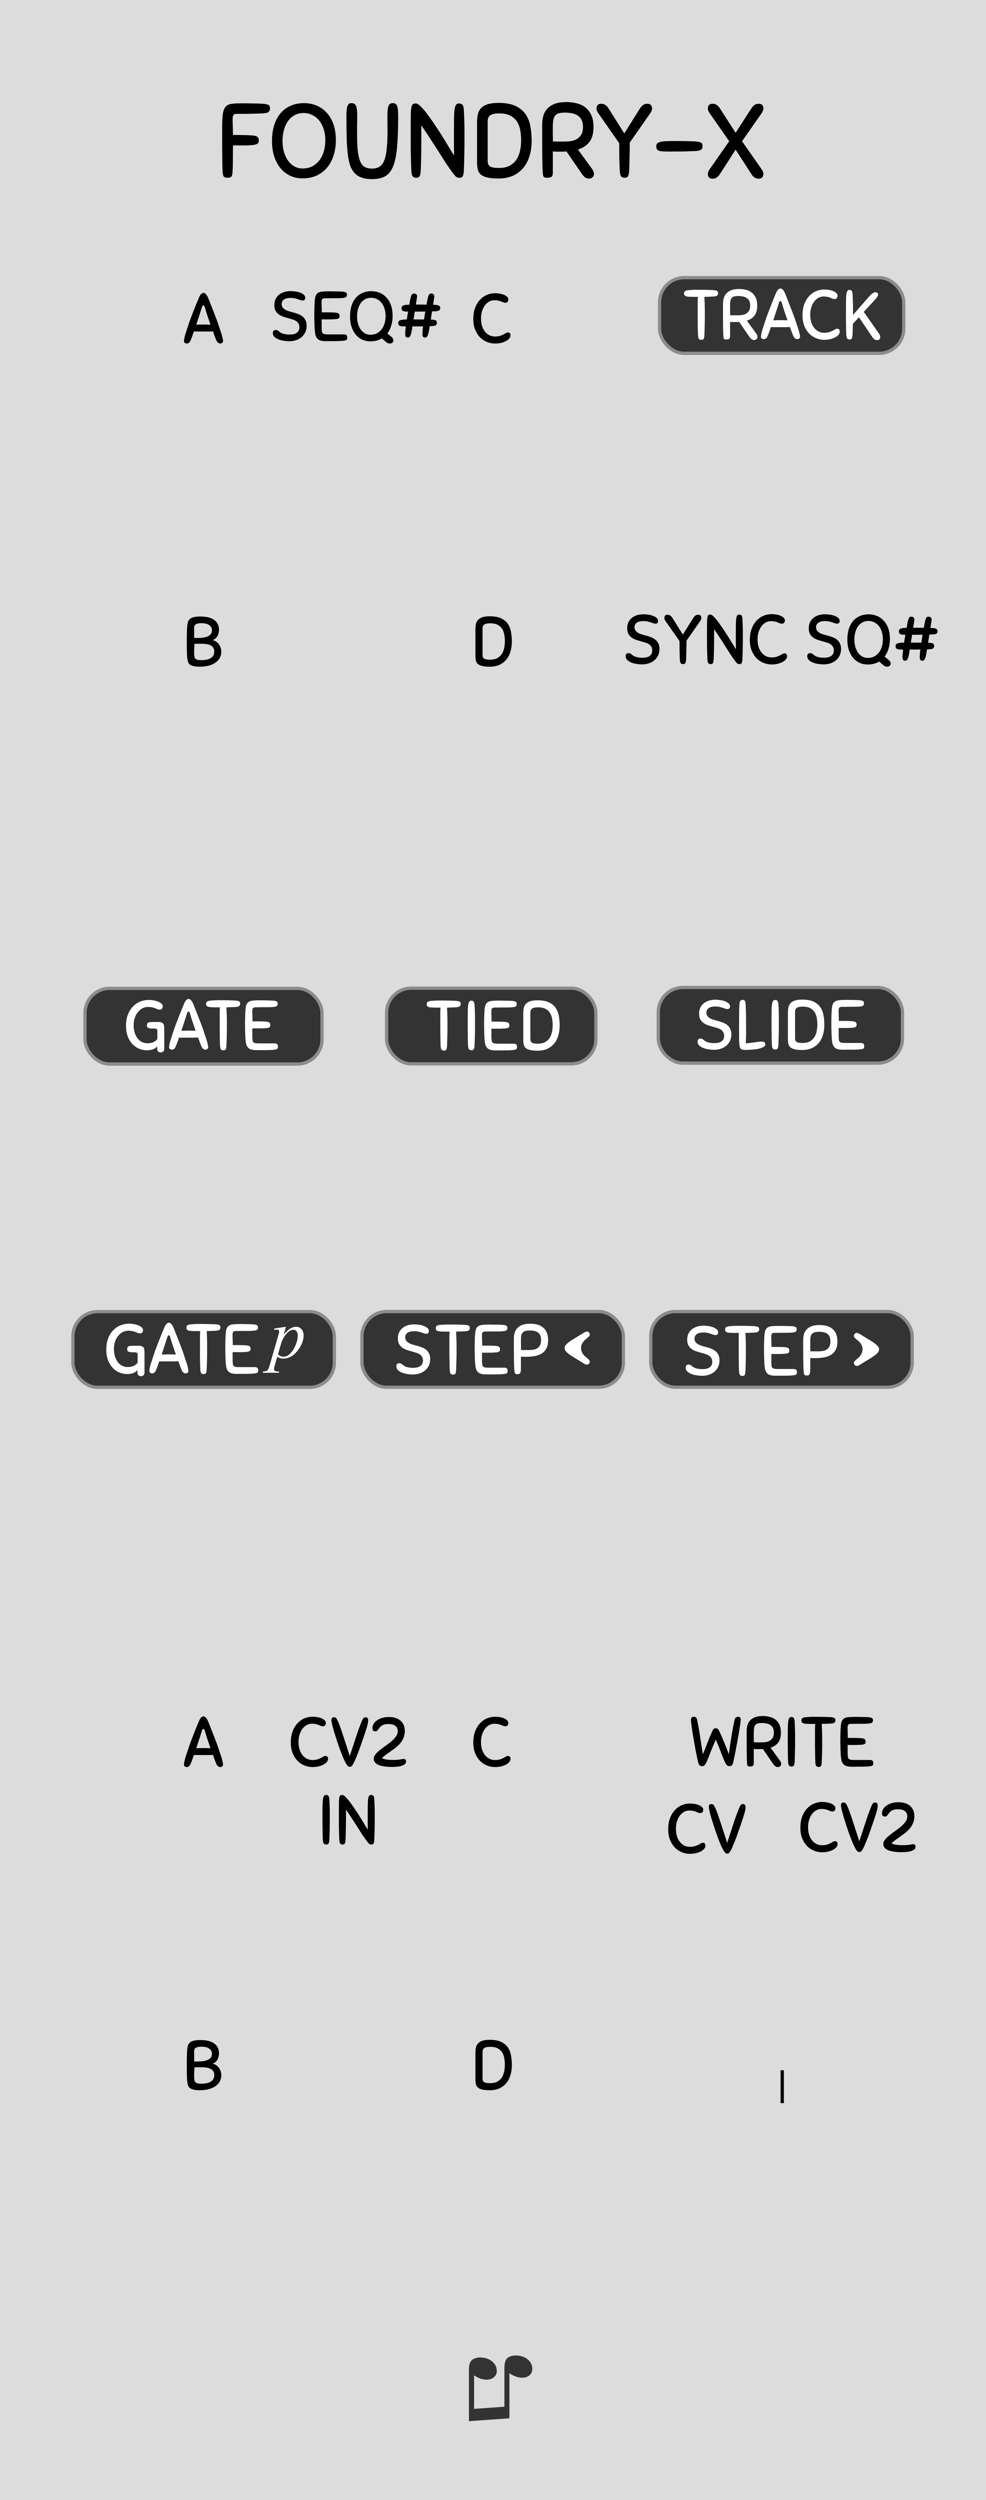 <svg xmlns="http://www.w3.org/2000/svg" width="150" height="380" viewBox="0 0 39.688 100.542"><rect x="0" y="0" width="39.688" height="100.542" fill="#808080" stroke="none"/><path d="M0 0h39.688v100.542H0zm0 0" fill="#dcdcdc"/><g style="line-height:1.25"><path word-spacing="0" letter-spacing="0" font-weight="400" aria-label="♫" font-size="3.528" style="-inkscape-font-specification:'Arial, Normal';font-variant-ligatures:normal;font-variant-caps:normal;font-variant-numeric:normal;font-feature-settings:normal;text-align:start" d="M20.505 97.252l-1.63.115v-2.06q0-.23.065-.333.064-.104.22-.147.153-.043.348-.002.223.047.356.19.133.146.133.33 0 .186-.158.286-.157.103-.407.05-.082-.018-.144-.044-.063-.026-.205-.11v1.345l1.22-.085v-1.554q0-.224.065-.337.066-.11.225-.15.16-.041.35-.001.222.047.353.19.13.14.13.325 0 .195-.157.294-.155.1-.407.047-.16-.034-.357-.16z" font-family="Arial" fill="#333"/></g><g style="line-height:1.25;-inkscape-font-specification:'Sniglet, Normal';font-variant-ligatures:normal;font-variant-caps:normal;font-variant-numeric:normal;font-feature-settings:normal;text-align:start"><path d="M8.7 70.918l-.061-.155q-.03-.09-.067-.19l-.178.006h-.41q-.098 0-.18-.003l-.065.187q-.03.087-.06.155-.056.144-.163.144-.04 0-.076-.026-.034-.025-.034-.073 0-.048.017-.124.017-.08.042-.167l.06-.183q.03-.096.059-.178.028-.09.079-.228l.113-.294.118-.3q.06-.149.108-.259.01-.028.028-.062.017-.037.04-.068.025-.03.053-.053.03-.023.068-.023.036 0 .067.026.03.022.054.056.025.034.042.07.02.037.03.066.047.112.103.26.06.146.116.295.059.15.11.286.05.135.082.228.025.082.056.175.034.093.062.184.028.09.045.169.02.076.02.124t-.037.073q-.034.026-.073.026-.05 0-.093-.034-.043-.037-.074-.11zm-.5-.62q.07 0 .137.002.068 0 .136.003l-.068-.198-.065-.189-.053-.167-.04-.138q-.011-.036-.025-.06-.014-.022-.037-.022t-.037.026q-.014.022-.025.059-.034.116-.096.302l-.127.387q.076-.003.152-.003.077-.003.15-.003z" style="-inkscape-font-specification:'Sniglet, Normal';font-variant-ligatures:normal;font-variant-caps:normal;font-variant-numeric:normal;font-feature-settings:normal;text-align:start" aria-label="A" font-weight="400" font-size="2.822" letter-spacing="0" word-spacing="0" font-family="Sniglet"/></g><g style="line-height:1.25;-inkscape-font-specification:'Sniglet, Normal';font-variant-ligatures:normal;font-variant-caps:normal;font-variant-numeric:normal;font-feature-settings:normal;text-align:start"><path d="M8.036 84.058q-.16 0-.254-.026-.096-.025-.15-.07-.05-.048-.07-.116-.018-.068-.026-.152-.01-.1-.014-.26-.003-.164-.003-.339v-.178q.003-.096.003-.186l.005-.172q.003-.079.009-.135.008-.088.028-.159.02-.07.074-.12.056-.052.155-.077.1-.028.268-.028.378 0 .564.14.19.14.19.396 0 .133-.06.245-.056.113-.197.17.079.014.144.06.064.044.11.11.048.061.07.14.026.076.026.155 0 .102-.043.21-.042.104-.144.191-.101.088-.27.144-.167.057-.415.057zm.59-.61q0-.102-.05-.164-.044-.062-.117-.093-.074-.034-.164-.045-.09-.011-.18-.011h-.147q-.076 0-.141.003l-.006.12-.006.12v.152q0 .076.012.127.01.05.042.082.03.03.088.045.059.011.15.011.248 0 .383-.087.135-.088.135-.26zm-.523-1.14q-.093 0-.152.017-.057.014-.088.04-.028.025-.04.061-.008.037-.008.08v.394q.04.003.082.003h.085q.1 0 .197-.014.1-.014.178-.048.08-.034.127-.093.048-.06.048-.152 0-.127-.104-.206-.102-.082-.325-.082z" style="-inkscape-font-specification:'Sniglet, Normal';font-variant-ligatures:normal;font-variant-caps:normal;font-variant-numeric:normal;font-feature-settings:normal;text-align:start" aria-label="B" font-weight="400" font-size="2.822" letter-spacing="0" word-spacing="0" font-family="Sniglet"/></g><g style="line-height:1.25;-inkscape-font-specification:'Sniglet, Normal';font-variant-ligatures:normal;font-variant-caps:normal;font-variant-numeric:normal;font-feature-settings:normal;text-align:start"><path d="M19.929 69.038q.093 0 .186.017.096.014.172.048.076.031.124.08.05.044.05.106 0 .065-.033.1-.034.033-.085.033-.048 0-.084-.014l-.085-.037q-.045-.02-.11-.034-.065-.017-.172-.017-.107 0-.206.057-.096.054-.17.152-.07.096-.112.229-.043.133-.043.288 0 .192.048.33.05.138.13.229.08.087.178.132.102.043.203.043.12 0 .203-.026.082-.025.139-.056.059-.031.1-.057.044-.025.083-.025.048 0 .076.028.028.025.028.093 0 .057-.045.116-.042.056-.127.104-.082.046-.197.077-.116.028-.26.028-.158 0-.316-.062-.155-.062-.28-.184-.12-.124-.197-.307-.076-.187-.076-.432 0-.246.068-.438.07-.192.189-.324.12-.136.28-.206.16-.07.34-.07z" style="-inkscape-font-specification:'Sniglet, Normal';font-variant-ligatures:normal;font-variant-caps:normal;font-variant-numeric:normal;font-feature-settings:normal;text-align:start" aria-label="C" font-weight="400" font-size="2.822" letter-spacing="0" word-spacing="0" font-family="Sniglet"/></g><g style="line-height:1.25;-inkscape-font-specification:'Sniglet, Normal';font-variant-ligatures:normal;font-variant-caps:normal;font-variant-numeric:normal;font-feature-settings:normal;text-align:start"><path d="M19.717 82.031q.29 0 .466.088.175.087.268.231.093.144.12.328.032.183.032.372 0 .206-.054.39-.05.183-.16.321-.108.136-.277.218-.17.079-.404.079-.186 0-.3-.029-.11-.025-.171-.079-.06-.053-.08-.135-.02-.082-.02-.192v-1.061q0-.122.02-.22.024-.1.086-.167.062-.07.175-.107.115-.037.299-.037zm.01 1.744q.176 0 .289-.062.116-.065.184-.169.067-.104.093-.237.028-.133.028-.271 0-.127-.02-.254-.02-.13-.082-.234-.062-.105-.178-.17-.115-.065-.307-.065-.175 0-.243.051t-.068.155V83.6q0 .088.062.133.065.042.243.042z" style="-inkscape-font-specification:'Sniglet, Normal';font-variant-ligatures:normal;font-variant-caps:normal;font-variant-numeric:normal;font-feature-settings:normal;text-align:start" aria-label="D" font-weight="400" font-size="2.822" letter-spacing="0" word-spacing="0" font-family="Sniglet"/></g><g font-weight="400" font-size="2.822" letter-spacing="0" word-spacing="0" font-family="Sniglet" stroke-width=".265"><g style="line-height:1.25"><path style="-inkscape-font-specification:'Sniglet, Normal';font-variant-ligatures:normal;font-variant-caps:normal;font-variant-numeric:normal;font-feature-settings:normal;text-align:start" d="M12.994 73.99q-.006-.1-.008-.21 0-.11-.003-.239-.003-.127-.003-.274v-.333q0-.2.003-.34.003-.145.017-.235.014-.09.042-.133.03-.042.082-.042.026 0 .048.005.023.006.04.026.017.017.028.053.014.034.017.09.006.102.008.181l.006.158q.003.076.003.161v.43q0 .115-.003.228l-.006.228-.008.243q-.003.068-.014.104-.011.037-.028.057-.017.02-.04.022-.022.006-.05.006-.051 0-.088-.034-.037-.037-.042-.152zm1.765.042q-.09-.124-.173-.245l-.172-.27q-.09-.148-.21-.326-.114-.18-.278-.42v.38q0 .167-.003.311l-.006.271-.008.254q-.003.068-.014.104-.008.037-.026.057-.016.02-.04.022-.02.006-.047.006-.05 0-.085-.034-.034-.037-.04-.152-.013-.31-.016-.62v-.647q0-.19.003-.297.006-.107.02-.16.016-.054.042-.068.028-.014.073-.014t.119.07q.073.068.16.18.088.114.187.26.102.147.2.302.1.156.19.308l.169.277q-.003-.133-.003-.29v-.357q0-.223.003-.367.003-.146.014-.23.014-.086.042-.12.028-.033.08-.033.047 0 .084.03.037.032.042.145.006.101.008.18l.006.158q.003.076.003.161v.43q0 .115-.003.228l-.006.228-.008.243q-.003.068-.014.104-.008.037-.025.057-.017.02-.04.022-.02.006-.048.006-.048 0-.082-.028t-.098-.116z" aria-label="CV2 IN"/></g><g style="line-height:1.25"><path style="-inkscape-font-specification:'Sniglet, Normal';font-variant-ligatures:normal;font-variant-caps:normal;font-variant-numeric:normal;font-feature-settings:normal;text-align:start" d="M12.584 69.037q.092 0 .185.017.096.014.173.048.076.031.124.08.05.044.05.106 0 .065-.033.1-.034.033-.085.033-.048 0-.085-.014-.036-.017-.084-.037-.045-.02-.11-.034-.065-.017-.173-.017-.107 0-.206.057-.096.054-.17.152-.07.096-.112.23-.042.132-.042.287 0 .192.048.33.05.138.13.23.079.086.177.131.102.043.204.043.12 0 .203-.026.082-.025.138-.056.06-.03.102-.057.042-.025.082-.025.048 0 .076.028.028.025.028.093 0 .057-.045.116-.042.056-.127.104-.082.046-.198.077-.115.028-.26.028-.157 0-.315-.062-.156-.062-.28-.184-.121-.124-.197-.307-.077-.187-.077-.432 0-.246.068-.438.07-.192.19-.324.12-.136.279-.206.16-.07.34-.07zm1.64 1.885q-.036.068-.067.1-.028.03-.074.03-.045 0-.08-.03-.032-.032-.072-.097-.05-.084-.116-.234-.062-.15-.127-.325-.065-.177-.127-.366-.062-.19-.113-.356-.048-.167-.08-.29-.027-.128-.027-.18 0-.058.023-.086.022-.028.087-.028.037 0 .062.02.029.016.07.101.035.065.074.17.04.104.082.23.045.128.09.27.046.137.09.276.046.138.085.265.04.127.074.228l.076-.23.088-.266.09-.277q.045-.14.09-.265l.085-.229q.04-.104.07-.172.04-.082.068-.1.03-.02.062-.02.065 0 .088.033.025.03.025.093 0 .056-.017.135-.017.08-.06.212-.04.13-.106.324l-.167.477q-.025.077-.06.158-.03.082-.064.161-.031.077-.062.147-.031.07-.06.121zm1.41-1.59q-.101 0-.17.021-.067.02-.112.054t-.073.07l-.051.071q-.023.034-.051.057-.025.02-.065.02-.068 0-.096-.035-.025-.036-.025-.096 0-.124.093-.23.028-.035.076-.07.05-.04.119-.072.07-.03.16-.05.094-.023.21-.023.307 0 .476.15.17.15.17.42 0 .053-.012.118-.008.065-.036.136-.026.07-.074.146-.048.077-.127.156-.07.07-.15.13-.078.06-.163.118l-.178.127q-.09.065-.183.15.09.047.194.062.105.014.235.014.12 0 .194-.006.074-.005.119-.014l.07-.014q.026-.006.054-.006.105 0 .105.096 0 .085-.071.13-.07.045-.17.068-.098.02-.203.022-.104.006-.172.006-.036 0-.104-.006-.065-.002-.141-.014-.076-.01-.155-.03-.077-.023-.142-.057-.062-.037-.101-.088-.04-.053-.04-.127 0-.098.07-.186.074-.09.18-.175.109-.087.233-.172.124-.088.23-.178.109-.093.179-.192.074-.099.074-.214 0-.144-.1-.215-.095-.073-.276-.073z" aria-label="CV2"/></g></g><path style="line-height:1.25;-inkscape-font-specification:'Sniglet, Normal';font-variant-ligatures:normal;font-variant-caps:normal;font-variant-numeric:normal;font-feature-settings:normal;text-align:start" d="M27.774 72.528q.093 0 .186.017.096.014.173.048.076.03.124.079.05.045.05.107 0 .065-.033.099-.034.034-.085.034-.048 0-.085-.015l-.084-.036q-.046-.02-.11-.034-.065-.017-.173-.017-.107 0-.206.056-.096.054-.17.153-.07.096-.112.228-.042.133-.042.288 0 .192.048.33.05.139.13.229.08.087.177.133.102.042.204.042.12 0 .203-.025.082-.026.138-.057.06-.03.102-.056.042-.026.081-.026.048 0 .077.029.028.025.028.093 0 .056-.045.115-.043.057-.127.105-.082.045-.198.076-.116.028-.26.028-.158 0-.316-.062-.155-.062-.279-.183-.12-.125-.198-.308-.076-.186-.076-.432 0-.245.068-.437.07-.192.19-.325.12-.135.28-.206.16-.07.34-.07zm1.642 1.885q-.037.068-.068.099-.028.03-.074.03-.045 0-.079-.03-.033-.031-.073-.096-.05-.085-.116-.235-.062-.15-.127-.324-.065-.178-.127-.367-.062-.19-.113-.356-.048-.166-.079-.29-.028-.127-.028-.18 0-.057.023-.086.022-.028.087-.028.037 0 .062.02.03.017.07.102.035.065.074.169.04.104.082.23.045.128.09.269l.09.277q.046.138.086.265l.073.229.076-.231.088-.266.09-.276q.045-.141.09-.266.045-.124.085-.228.04-.105.07-.172.04-.082.068-.102.031-.02.062-.02.065 0 .088.034.025.03.025.093 0 .057-.017.136-.017.079-.059.21-.04.13-.107.326l-.167.477q-.025.076-.059.158-.03.082-.065.16-.03.077-.062.148-.03.07-.06.12z" word-spacing="0" letter-spacing="0" font-size="10.667" font-weight="400" font-family="Sniglet"/><g style="line-height:1.25"><path d="M33.093 72.465q.093 0 .186.017.096.014.173.048.076.03.124.079.05.045.05.107 0 .065-.033.099-.034.034-.085.034-.048 0-.085-.014-.036-.017-.084-.037-.045-.02-.11-.034-.065-.017-.172-.017-.108 0-.207.057-.095.053-.169.152-.07.096-.113.229-.042.132-.042.288 0 .192.048.33.05.138.13.228.08.088.178.133.101.042.203.042.121 0 .203-.025.082-.025.138-.056.06-.031.102-.057.042-.025.082-.025.048 0 .076.028.028.025.028.093 0 .057-.045.116-.042.056-.127.104-.082.045-.198.076-.115.029-.26.029-.157 0-.315-.062-.156-.063-.28-.184-.12-.124-.197-.308-.076-.186-.076-.431 0-.246.067-.438.07-.192.19-.324.12-.136.28-.206.16-.07.34-.07zm1.642 1.886q-.037.067-.068.098-.028.03-.073.03-.046 0-.08-.03-.033-.031-.073-.096-.05-.085-.116-.234-.062-.15-.127-.325-.064-.177-.127-.367-.062-.19-.112-.355-.048-.167-.08-.29-.028-.128-.028-.181 0-.057.023-.085.022-.028.087-.028.037 0 .062.02.03.016.071.1.034.066.073.17.04.105.082.23.045.129.09.27l.09.276q.046.139.086.266l.073.228.076-.231q.042-.13.088-.265l.09-.277q.045-.141.09-.265l.085-.23q.04-.103.07-.171.04-.082.068-.102.031-.02.062-.02.065 0 .088.035.025.03.025.093 0 .056-.017.135-.017.08-.059.212-.04.13-.107.324l-.167.477q-.025.077-.06.158-.03.082-.064.16l-.062.148q-.03.07-.06.12zm1.41-1.592q-.102 0-.17.022-.068.02-.113.054t-.073.07l-.05.07q-.024.035-.052.057-.025.02-.065.02-.068 0-.096-.034-.025-.036-.025-.096 0-.124.093-.231.028-.034.076-.07.05-.04.12-.071.07-.031.16-.051.093-.023.21-.023.306 0 .475.15.17.15.17.42 0 .054-.012.119-.008.065-.036.135-.026.07-.074.147-.048.076-.127.155-.07.07-.15.13-.078.06-.163.119l-.178.127q-.09.065-.183.15.09.047.194.06.105.016.235.016.121 0 .194-.006.074-.006.12-.014l.07-.014q.025-.006.053-.006.105 0 .105.096 0 .085-.07.13t-.17.068q-.099.02-.203.022-.105.006-.173.006-.036 0-.104-.006-.065-.003-.14-.014-.077-.011-.156-.03-.077-.023-.142-.057-.062-.037-.1-.088-.04-.053-.04-.127 0-.1.07-.186.073-.09.181-.175.107-.088.231-.172.124-.088.231-.178.108-.093.178-.192.074-.1.074-.214 0-.144-.1-.215-.095-.073-.276-.073z" style="-inkscape-font-specification:'Sniglet, Normal';font-variant-ligatures:normal;font-variant-caps:normal;font-variant-numeric:normal;font-feature-settings:normal;text-align:start" aria-label="CV2" font-weight="400" font-size="2.822" letter-spacing="0" word-spacing="0" font-family="Sniglet"/></g><g style="line-height:1.25"><path style="-inkscape-font-specification:'Sniglet, Normal';font-variant-ligatures:normal;font-variant-caps:normal;font-variant-numeric:normal;font-feature-settings:normal;text-align:start" d="M28.684 69.589q.017-.04.05-.065.038-.025.077-.025.037 0 .07.025.035.023.054.062.108.22.212.477.104.254.19.483.047-.35.103-.706.057-.356.127-.68.01-.037.026-.06.017-.025.037-.036.02-.014.04-.02.022-.006.036-.006.048 0 .08.028.03.026.03.071 0 .05-.017.18-.017.128-.045.3-.028.17-.065.361-.034.192-.068.37-.034.177-.065.324-.03.147-.05.223-.018.065-.05.099-.035.031-.1.031-.068 0-.116-.06-.045-.061-.1-.191-.055-.13-.13-.33-.078-.204-.199-.486-.124.282-.203.486-.076.203-.133.333-.053.13-.1.192-.049.059-.114.059-.113 0-.15-.13-.022-.076-.053-.22l-.065-.325-.065-.366q-.034-.192-.06-.362l-.042-.296q-.014-.13-.014-.18 0-.049.03-.08.032-.03.09-.03.04 0 .075.025.037.022.053.096.068.324.12.68.053.355.112.705.087-.206.175-.437.087-.231.217-.52zm2.023.745l-.082.006h-.178q-.048 0-.107-.006v.573q0 .09-.045.113-.042.02-.107.02-.034 0-.054-.007-.02-.003-.034-.014-.01-.014-.02-.04-.005-.025-.008-.07-.006-.05-.01-.146l-.004-.254q0-.156-.003-.376v-.522q0-.116.028-.223.028-.11.102-.192.073-.084.197-.135.127-.051.322-.051.138 0 .268.031.133.031.235.107.1.076.163.206.062.13.062.325 0 .26-.113.403-.11.142-.304.2l.378.52q.05.068.05.138 0 .057-.04.088-.036.034-.092.034-.062 0-.107-.034-.045-.037-.085-.093zm.443-.658q0-.194-.118-.288-.116-.096-.37-.096-.093 0-.155.017-.062.014-.1.057-.036.042-.053.118-.014.074-.014.19v.191q0 .11.003.2.065.004.144.004h.152q.08 0 .167-.008.09-.012.166-.051.076-.042.127-.119.05-.079.05-.214zm.573 1.177q-.005-.101-.008-.212 0-.11-.003-.237t-.003-.273v-.333q0-.2.003-.342.003-.144.017-.234.014-.09.042-.133.03-.042.082-.042.026 0 .048.006.023.006.04.025.017.017.028.054.014.034.017.09.006.102.008.18l.006.159q.003.076.003.16v.43q0 .115-.003.228l-.006.229q-.002.116-.008.243-.003.067-.014.104-.01.037-.028.057-.017.02-.04.022-.022.006-.05.006-.052 0-.088-.034-.037-.036-.043-.152zm1.717-1.541q-.08.006-.17.008l-.194.006.006.144.006.133q.002.068.002.14.003.074.003.165v.245q0 .116-.003.234l-.005.235q-.003.118-.01.245-.002.068-.013.105-.008.036-.025.056-.017.02-.04.023-.022.006-.05.006-.05 0-.088-.034-.034-.037-.04-.153-.005-.101-.008-.214 0-.113-.003-.243t-.003-.28v-.606q.003-.116.01-.2h-.117q-.118 0-.203-.003-.082-.003-.136-.014-.053-.015-.08-.043-.02-.028-.02-.079 0-.025.004-.045.006-.023.026-.04.02-.02.054-.03.036-.012.093-.017l.096-.006.084-.006q.043-.003.088-.003h.104q.167 0 .313.003.15.003.317.01.067.007.104.018.037.008.056.025.02.017.023.04.006.022.006.05 0 .051-.037.085-.034.034-.15.04zm.402 1.288l-.01-.246q-.007-.156-.007-.32v-.191l.006-.206q.006-.21.025-.328.023-.118.085-.177.065-.06.18-.074.116-.014.308-.014h.06q.06 0 .14.003.083 0 .17.003l.15.006q.062.006.098.017.04.008.06.025.02.015.025.037.006.02.006.045 0 .065-.037.096-.037.029-.15.037-.056.006-.166.008h-.22q-.113 0-.203.003h-.113q-.074.003-.105.034-.028.028-.028.138l.003.124q.005.096.005.271h.235q.15 0 .242.006.096.003.147.017.054.014.074.045.02.031.02.082 0 .026-.006.048-.003.02-.023.037-.02.014-.056.025-.037.008-.105.014-.082.006-.155.008h-.378v.345l.005.096q.003.045.012.076.01.03.036.05.03.02.08.029.053.008.14.008H35q.1 0 .125.037.025.036.025.098 0 .051-.023.08-.022.025-.11.036-.084.014-.257.017-.17.003-.468.003-.127 0-.21-.023-.08-.022-.132-.076-.05-.053-.076-.138-.022-.088-.03-.212z" word-spacing="0" letter-spacing="0" font-size="2.822" font-weight="400" aria-label="WRITE" font-family="Sniglet"/></g><path d="M31.486 83.255v1.322" fill="none" stroke="#000" stroke-width=".132"/><g style="line-height:1.25;-inkscape-font-specification:'Sniglet, Normal';font-variant-ligatures:normal;font-variant-caps:normal;font-variant-numeric:normal;font-feature-settings:normal;text-align:start"><path d="M8.7 13.67l-.061-.154q-.03-.09-.067-.19l-.178.006h-.41q-.098 0-.18-.003l-.065.187q-.03.087-.06.155-.056.144-.163.144-.04 0-.076-.026-.034-.025-.034-.073 0-.048.017-.124.017-.08.042-.167l.06-.183q.03-.096.059-.178.028-.09.079-.228l.113-.294.118-.3q.06-.15.108-.26.01-.027.028-.061.017-.037.04-.068.025-.03.053-.053.03-.023.068-.023.036 0 .067.026.03.022.054.056.025.034.042.07.02.037.03.066.047.112.103.26.06.146.116.295.059.15.11.286.05.135.082.228.025.082.056.175.034.093.062.184.028.09.045.169.02.076.02.124t-.037.073q-.034.026-.073.026-.05 0-.093-.034-.043-.037-.074-.11zm-.5-.62q.07 0 .137.003.068 0 .136.003l-.068-.198-.065-.19-.053-.166-.04-.138q-.011-.036-.025-.06-.014-.022-.037-.022t-.037.026q-.014.022-.025.059-.034.116-.096.302l-.127.387q.076-.003.152-.003.077-.003.15-.003z" style="-inkscape-font-specification:'Sniglet, Normal';font-variant-ligatures:normal;font-variant-caps:normal;font-variant-numeric:normal;font-feature-settings:normal;text-align:start" aria-label="A" font-weight="400" font-size="2.822" letter-spacing="0" word-spacing="0" font-family="Sniglet"/></g><g style="line-height:1.25;-inkscape-font-specification:'Sniglet, Normal';font-variant-ligatures:normal;font-variant-caps:normal;font-variant-numeric:normal;font-feature-settings:normal;text-align:start"><path d="M8.036 26.81q-.16 0-.254-.025-.096-.025-.15-.07-.05-.048-.07-.116-.018-.068-.026-.152-.01-.1-.014-.26-.003-.164-.003-.34v-.177q.003-.096.003-.186l.005-.172q.003-.08.009-.135.008-.088.028-.16.02-.07.074-.12.056-.051.155-.076.1-.028.268-.028.378 0 .564.14.19.14.19.396 0 .133-.06.245-.056.113-.197.17.079.014.144.06.064.044.11.11.048.06.07.14.026.076.026.155 0 .102-.043.21-.042.104-.144.19-.101.089-.27.145-.167.057-.415.057zm.59-.61q0-.101-.05-.163-.044-.062-.117-.093-.074-.034-.164-.045-.09-.011-.18-.011h-.147q-.076 0-.141.003l-.006.12-.006.12v.152q0 .076.012.127.01.05.042.082.03.03.088.045.059.01.15.01.248 0 .383-.086.135-.088.135-.26zm-.523-1.14q-.093 0-.152.018-.057.014-.088.04-.028.025-.04.06-.008.038-.008.08v.395q.04.003.082.003h.085q.1 0 .197-.014.1-.014.178-.048.08-.034.127-.093.048-.06.048-.152 0-.127-.104-.206-.102-.082-.325-.082z" style="-inkscape-font-specification:'Sniglet, Normal';font-variant-ligatures:normal;font-variant-caps:normal;font-variant-numeric:normal;font-feature-settings:normal;text-align:start" aria-label="B" font-weight="400" font-size="2.822" letter-spacing="0" word-spacing="0" font-family="Sniglet"/></g><g style="line-height:1.25;-inkscape-font-specification:'Sniglet, Normal';font-variant-ligatures:normal;font-variant-caps:normal;font-variant-numeric:normal;font-feature-settings:normal;text-align:start"><path d="M19.929 11.79q.093 0 .186.018.096.014.172.048.076.03.124.08.05.044.05.106 0 .065-.033.1-.034.033-.085.033-.048 0-.084-.014l-.085-.037q-.045-.02-.11-.034-.065-.017-.172-.017-.107 0-.206.057-.096.054-.17.152-.07.096-.112.229-.043.133-.043.288 0 .192.048.33.05.138.13.229.08.087.178.132.102.043.203.043.12 0 .203-.026.082-.025.139-.056.059-.031.1-.057.044-.025.083-.025.048 0 .076.028.028.025.028.093 0 .057-.045.116-.042.056-.127.104-.082.046-.197.077-.116.028-.26.028-.158 0-.316-.062-.155-.062-.28-.184-.12-.124-.197-.307-.076-.187-.076-.432 0-.246.068-.438.07-.192.189-.324.12-.136.28-.206.16-.07.34-.07z" style="-inkscape-font-specification:'Sniglet, Normal';font-variant-ligatures:normal;font-variant-caps:normal;font-variant-numeric:normal;font-feature-settings:normal;text-align:start" aria-label="C" font-weight="400" font-size="2.822" letter-spacing="0" word-spacing="0" font-family="Sniglet"/></g><g style="line-height:1.25;-inkscape-font-specification:'Sniglet, Normal';font-variant-ligatures:normal;font-variant-caps:normal;font-variant-numeric:normal;font-feature-settings:normal;text-align:start"><path d="M19.717 24.784q.29 0 .466.088.175.087.268.23.093.145.12.329.032.183.032.372 0 .206-.054.39-.05.183-.16.32-.108.137-.277.219-.17.079-.404.079-.186 0-.3-.03-.11-.024-.171-.078-.06-.053-.08-.135-.02-.082-.02-.192v-1.061q0-.122.02-.22.024-.1.086-.167.062-.07.175-.107.115-.037.299-.037zm.01 1.744q.176 0 .289-.062.116-.065.184-.17.067-.103.093-.236.028-.133.028-.271 0-.127-.02-.254-.02-.13-.082-.234-.062-.105-.178-.17-.115-.065-.307-.065-.175 0-.243.05-.068.052-.068.156v1.08q0 .089.062.134.065.042.243.042z" style="-inkscape-font-specification:'Sniglet, Normal';font-variant-ligatures:normal;font-variant-caps:normal;font-variant-numeric:normal;font-feature-settings:normal;text-align:start" aria-label="D" font-weight="400" font-size="2.822" letter-spacing="0" word-spacing="0" font-family="Sniglet"/></g><g aria-label="SEQ#" style="line-height:1.25" font-weight="400" font-size="2.822" font-family="Sniglet" letter-spacing="0" word-spacing="0" stroke-width=".265"><path d="M11.698 11.707q.08 0 .18.014.105.01.196.045.09.03.152.084.062.051.062.127 0 .046-.025.077-.026.03-.082.03-.042 0-.088-.016-.042-.017-.098-.034-.054-.02-.127-.037-.071-.017-.167-.017-.186 0-.277.068-.087.065-.087.18 0 .08.04.133.039.054.104.093.068.037.15.063.084.025.172.047.098.026.194.063.1.036.175.096.076.059.122.15.048.09.048.228 0 .144-.054.26-.054.112-.147.194-.093.08-.223.124-.13.043-.282.043-.085 0-.197-.017-.113-.014-.215-.051-.102-.04-.172-.102-.07-.065-.07-.158 0-.056.028-.09.03-.034.09-.034.048 0 .079.02.03.017.053.04.085.073.192.098.108.025.22.025.065 0 .136-.008.073-.011.133-.042.059-.031.098-.088.04-.06.04-.158 0-.09-.037-.147-.034-.059-.093-.098-.06-.04-.141-.065-.079-.026-.172-.051-.105-.028-.206-.062-.102-.034-.18-.09-.08-.06-.13-.147-.049-.09-.049-.229 0-.138.051-.243.051-.104.138-.175.088-.07.207-.107.12-.037.26-.037zM12.67 13.27q-.007-.09-.012-.245-.006-.156-.006-.32v-.191l.006-.206q.006-.21.025-.328.023-.118.085-.178.065-.059.18-.073.116-.014.308-.014h.06q.059 0 .14.003.082 0 .17.003l.15.005q.062.006.098.017.04.009.06.026.02.014.025.036.006.02.006.045 0 .065-.037.096-.036.029-.15.037-.056.006-.166.009h-.22q-.113 0-.203.002h-.113q-.073.003-.104.034-.029.028-.029.138l.003.125q.006.096.006.27h.235q.15 0 .242.006.096.003.147.017.054.014.073.045.02.031.02.082 0 .026-.006.048-.003.02-.022.037-.02.014-.057.025-.036.009-.104.014-.082.006-.155.009h-.379v.344l.006.096q.003.045.012.076.011.031.036.051.029.02.08.028.053.009.14.009h.607q.1 0 .124.036.026.037.026.1 0 .05-.023.078-.022.026-.11.037-.084.014-.257.017-.169.003-.468.003-.127 0-.209-.023-.082-.022-.133-.076-.05-.054-.076-.138-.022-.088-.03-.212zM14.902 13.727q-.169 0-.319-.067-.146-.068-.256-.195-.11-.13-.175-.316-.062-.187-.062-.424 0-.223.053-.409.056-.186.164-.322.11-.135.27-.208.162-.077.373-.077.172 0 .328.062.155.063.27.187.12.124.187.31.068.186.068.435 0 .203-.054.384-.05.18-.158.321l.16.133q.032.025.057.065.028.037.028.085 0 .056-.045.09-.045.034-.107.034-.079 0-.166-.08l-.147-.126q-.096.056-.212.087-.116.031-.257.031zm.006-.265q.156 0 .271-.062.116-.065.192-.17.076-.104.113-.24.037-.138.037-.282 0-.175-.048-.31-.045-.138-.124-.231-.08-.094-.184-.142-.104-.05-.223-.05-.141 0-.248.059-.105.06-.178.16-.07.102-.107.24-.037.136-.037.291 0 .167.042.305.043.136.113.232.074.096.172.15.1.05.21.05zM17.297 13.118l-.02.124q-.028.175-.065.254-.036.079-.096.079-.05 0-.082-.026-.03-.025-.03-.13 0-.047.005-.124.006-.076.02-.172-.104 0-.214.003H16.6l-.017.116q-.025.175-.064.254-.037.079-.096.079-.051 0-.082-.026-.031-.025-.031-.13 0-.047.006-.12.006-.077.02-.173-.082 0-.142-.003-.056-.003-.093-.017-.036-.014-.053-.042-.017-.028-.017-.076 0-.034.011-.06.014-.025.05-.042.038-.02.105-.028.068-.011.178-.011l.023-.158.028-.158q-.07 0-.121-.006-.048-.006-.082-.02-.031-.014-.045-.04-.015-.027-.015-.073 0-.022.006-.042.006-.023.026-.04.02-.02.053-.03.037-.015.094-.02l.132-.009.042-.228q.02-.088.04-.136.02-.05.042-.068.026-.016.062-.016.068 0 .1.036.03.034.03.088l-.003.011q0 .008-.006.04-.003.03-.014.095l-.028.175h.212q.107 0 .217.003l.042-.228q.02-.088.04-.136.02-.05.042-.068.025-.017.062-.017.065 0 .096.037.034.034.034.085 0 .005-.003.014 0 .008-.006.04-.003.03-.014.095-.008.065-.028.184.09 0 .146.008.057.009.088.026.03.017.042.042.012.026.012.06 0 .047-.037.084-.034.034-.15.04l-.144.005-.05.33q.076 0 .124.009.048.005.073.022.028.015.037.043.011.025.011.062 0 .05-.037.085-.033.033-.15.039zm-.229-.271l.023-.158.028-.161q-.099 0-.206.003h-.217l-.051.313q.096 0 .2.003h.223z" style="-inkscape-font-specification:'Sniglet, Normal';font-variant-ligatures:normal;font-variant-caps:normal;font-variant-numeric:normal;font-feature-settings:normal;text-align:start"/></g><g aria-label="SYNC SQ#" style="line-height:1.25" font-weight="400" font-size="2.822" font-family="Sniglet" letter-spacing="0" word-spacing="0" stroke-width=".07"><path d="M25.9 24.703q.08 0 .18.014.105.011.196.045.09.03.152.085.062.05.062.127 0 .045-.025.076-.026.03-.082.03-.043 0-.088-.016-.042-.017-.099-.034-.053-.02-.127-.037-.07-.017-.166-.017-.186 0-.277.068-.087.065-.087.18 0 .08.04.133.039.054.104.094.067.036.15.062.084.025.171.048.1.025.195.062.099.036.175.096.076.059.122.15.048.09.048.228 0 .144-.054.26-.054.112-.147.194-.093.08-.223.124-.13.043-.282.043-.085 0-.198-.017-.112-.014-.214-.051-.102-.04-.172-.102-.07-.065-.07-.158 0-.056.027-.09.031-.034.09-.034.049 0 .08.02.03.017.053.04.085.073.192.098.107.026.22.026.065 0 .136-.009.073-.011.132-.042.06-.031.1-.088.039-.059.039-.158 0-.09-.037-.147-.034-.059-.093-.098-.06-.04-.141-.065-.08-.026-.172-.051-.105-.028-.206-.062-.102-.034-.18-.09-.08-.06-.13-.147-.049-.09-.049-.229 0-.138.051-.242.05-.105.138-.175.088-.071.206-.108.122-.036.26-.036zM27.365 26.52l-.011-.33q-.003-.178-.003-.41l-.562-.804q-.023-.03-.037-.065-.01-.033-.01-.064 0-.054.027-.088.031-.037.105-.037.059 0 .104.034.048.031.088.093l.42.67.42-.67q.04-.062.085-.093.048-.034.108-.034.073 0 .101.037.031.034.031.088 0 .03-.014.064-.011.034-.034.065l-.55.788q0 .192-.006.37-.003.174-.011.383-.003.068-.015.105-.008.036-.025.056-.017.02-.04.023-.02.005-.047.005-.051 0-.085-.033-.034-.037-.04-.153zM29.576 26.562q-.09-.124-.172-.245l-.173-.271q-.09-.147-.208-.325-.116-.18-.28-.42v.38q0 .167-.003.311l-.006.271-.008.254q-.003.068-.014.105-.008.036-.025.056-.017.02-.04.023-.02.005-.048.005-.05 0-.084-.033-.034-.037-.04-.153-.014-.31-.017-.62v-.647q0-.19.003-.296.006-.108.02-.161.017-.054.042-.068.028-.014.074-.014.045 0 .118.07.073.068.16.181.088.113.187.26.102.146.2.302.1.155.19.307l.169.277q-.003-.133-.003-.29v-.356q0-.223.003-.367.003-.147.014-.232.014-.084.042-.118.029-.034.08-.034.047 0 .084.03.037.032.042.145.006.101.008.18l.006.159q.003.076.003.16v.429q0 .116-.003.229l-.006.229-.008.242q-.003.068-.014.105-.008.036-.025.056-.017.02-.04.023-.02.005-.048.005-.048 0-.081-.028-.034-.028-.1-.116zM31.06 24.697q.093 0 .186.017.096.014.172.048.077.03.124.079.051.045.051.107 0 .065-.034.099t-.084.034q-.048 0-.085-.014l-.085-.037q-.045-.02-.11-.034-.065-.017-.172-.017-.107 0-.206.057-.096.053-.17.152-.07.096-.112.229-.042.132-.042.288 0 .191.048.33.05.138.13.228.078.088.177.133.102.042.203.042.122 0 .204-.025.081-.026.138-.057.06-.03.101-.056.043-.025.082-.025.048 0 .076.028.029.025.029.093 0 .056-.046.116-.042.056-.127.104-.081.045-.197.076-.116.029-.26.029-.158 0-.316-.063-.155-.062-.28-.183-.12-.124-.197-.308-.076-.186-.076-.431 0-.246.068-.438.07-.192.189-.324.121-.136.28-.206.16-.071.34-.071zM33.21 24.703q.078 0 .18.014.104.011.195.045.09.03.152.085.062.05.062.127 0 .045-.025.076-.026.03-.082.03-.042 0-.088-.016-.042-.017-.098-.034-.054-.02-.127-.037-.07-.017-.167-.017-.186 0-.276.068-.088.065-.088.18 0 .08.04.133.04.054.104.094.068.036.15.062.084.025.172.048.099.025.194.062.1.036.175.096.077.059.122.15.048.09.048.228 0 .144-.054.26-.053.112-.147.194-.093.08-.223.124-.13.043-.282.043-.084 0-.197-.017-.113-.014-.215-.051-.101-.04-.172-.102-.07-.065-.07-.158 0-.056.028-.09.03-.034.09-.034.048 0 .079.02.031.017.054.04.084.073.191.098.108.026.22.026.066 0 .136-.009.073-.011.133-.042.059-.031.099-.088.039-.059.039-.158 0-.09-.037-.147-.034-.059-.093-.098-.06-.04-.14-.065-.08-.026-.173-.051-.104-.028-.206-.062t-.18-.09q-.08-.06-.13-.147-.049-.09-.049-.229 0-.138.051-.242.051-.105.139-.175.087-.071.206-.108.121-.036.26-.036zM34.92 26.723q-.17 0-.32-.067-.146-.068-.256-.195-.11-.13-.175-.316-.062-.186-.062-.424 0-.222.053-.409.057-.186.164-.321.11-.136.271-.21.16-.076.373-.076.172 0 .327.063.155.062.27.186.12.124.187.31.068.187.068.435 0 .203-.054.384-.05.18-.158.321l.161.133q.031.025.057.065.028.037.028.085 0 .056-.045.09-.046.034-.108.034-.079 0-.166-.08l-.147-.126q-.096.056-.212.087-.115.031-.256.031zm.006-.265q.155 0 .27-.062.116-.065.193-.17.076-.104.112-.24.037-.138.037-.281 0-.175-.048-.31-.045-.14-.124-.232-.08-.093-.184-.141-.104-.051-.222-.051-.142 0-.249.059-.104.06-.178.16-.07.102-.107.24-.037.136-.037.291 0 .167.043.305.042.136.113.232.073.096.172.15.099.05.209.05zM37.314 26.114l-.02.124q-.028.175-.064.254-.037.079-.096.079-.051 0-.082-.025-.031-.026-.031-.13 0-.048.006-.124.006-.077.02-.173-.105 0-.215.003h-.214l-.017.116q-.026.175-.065.254-.037.079-.096.079-.051 0-.082-.025-.031-.026-.031-.13 0-.048.006-.122.006-.076.02-.172-.082 0-.141-.003-.057-.002-.093-.017-.037-.014-.054-.042-.017-.028-.017-.076 0-.034.011-.06.015-.025.051-.042.037-.02.105-.028.067-.011.177-.011l.023-.158.028-.158q-.07 0-.121-.006-.048-.005-.082-.02-.03-.014-.045-.04-.014-.027-.014-.073 0-.022.006-.042.006-.022.025-.04.02-.02.054-.03.036-.015.093-.02l.133-.009.042-.228q.02-.088.04-.136.02-.05.042-.067.025-.017.062-.017.067 0 .099.036.03.034.03.088l-.002.011q0 .009-.006.04-.003.03-.015.096l-.028.175h.212l.217.002.043-.228q.02-.088.039-.136.02-.05.042-.067.026-.017.062-.017.065 0 .096.036.034.034.034.085 0 .006-.003.014 0 .009-.006.04-.003.03-.014.096-.008.064-.028.183.09 0 .147.008.056.009.087.026.031.017.042.042.012.026.012.06 0 .047-.037.084-.034.034-.15.04l-.143.005-.051.33q.076 0 .124.009.048.006.073.023.029.014.037.042.011.025.011.062 0 .05-.036.085-.034.034-.15.04zm-.228-.271l.022-.158.029-.161q-.1 0-.207.003h-.217l-.05.313q.095 0 .2.003h.223z" style="-inkscape-font-specification:'Sniglet, Normal';font-variant-ligatures:normal;font-variant-caps:normal;font-variant-numeric:normal;font-feature-settings:normal;text-align:start"/></g><rect rx=".99" ry=".99" y="39.747" x="3.421" height="3.043" width="9.54" fill="#333" stroke="#8c8c8c" stroke-width=".132" paint-order="stroke markers fill"/><g style="line-height:1.25"><path style="-inkscape-font-specification:'Sniglet, Normal';font-variant-ligatures:normal;font-variant-caps:normal;font-variant-numeric:normal;font-feature-settings:normal;text-align:start" d="M5.99 40.213c.062 0 .126.006.192.017a.888.888 0 0 1 .18.05c.055.021.1.048.136.08a.143.143 0 0 1 .053.11c0 .043-.011.075-.034.098a.112.112 0 0 1-.084.034.238.238 0 0 1-.09-.017l-.09-.036a.773.773 0 0 0-.3-.054.463.463 0 0 0-.223.056.566.566 0 0 0-.18.153.71.71 0 0 0-.125.228.893.893 0 0 0-.045.288 1 1 0 0 0 .048.328.712.712 0 0 0 .124.228.58.58 0 0 0 .175.136.596.596 0 0 0 .452-.003.43.43 0 0 0 .152-.12 2.93 2.93 0 0 0 .003-.143v-.177a.209.209 0 0 0-.006-.057c-.003-.015-.012-.026-.028-.034a.188.188 0 0 0-.068-.014 1.706 1.706 0 0 0-.115-.003.413.413 0 0 1-.147-.022c-.037-.017-.056-.052-.056-.105 0-.037.01-.067.028-.09.02-.025.062-.039.124-.042h.054l.08-.003h.157a.44.44 0 0 1 .135.017c.034.01.064.032.09.067.014.02.02.052.023.1.004.046.006.1.006.163v.728c0 .05-.014.088-.043.113a.135.135 0 0 1-.093.036.168.168 0 0 1-.107-.033c-.026-.02-.04-.055-.04-.102v-.11a.406.406 0 0 1-.175.121.717.717 0 0 1-.25.037.794.794 0 0 1-.57-.246.97.97 0 0 1-.19-.307 1.228 1.228 0 0 1-.07-.432c0-.164.024-.31.07-.438a.975.975 0 0 1 .198-.324.82.82 0 0 1 .29-.206.92.92 0 0 1 .36-.07zm2.113 1.854l-.062-.155a8.927 8.927 0 0 0-.068-.19l-.178.007h-.41a4.9 4.9 0 0 1-.18-.003l-.064.186c-.021.058-.041.11-.06.155-.037.096-.091.144-.163.144a.135.135 0 0 1-.077-.025.089.089 0 0 1-.033-.074c0-.032.005-.073.016-.124a2.19 2.19 0 0 1 .043-.166l.06-.184a7.1 7.1 0 0 1 .06-.178c.018-.06.044-.136.077-.228l.113-.294.12-.299a7.714 7.714 0 0 1 .134-.322.396.396 0 0 1 .04-.067.37.37 0 0 1 .053-.054.112.112 0 0 1 .068-.023c.025 0 .048.01.068.026a.388.388 0 0 1 .096.126.46.46 0 0 1 .03.066c.03.075.065.162.102.26.04.097.079.196.116.296a11.73 11.73 0 0 1 .192.513 7.134 7.134 0 0 0 .12.36 1.89 1.89 0 0 1 .064.292.085.085 0 0 1-.037.074.122.122 0 0 1-.074.025.147.147 0 0 1-.093-.034.301.301 0 0 1-.073-.11zm-.5-.62c.046 0 .09 0 .136.002.046 0 .09.001.135.003l-.067-.198-.065-.189-.054-.166-.04-.138a.22.22 0 0 0-.025-.06.042.042 0 0 0-.037-.022c-.014 0-.026.008-.036.025a.306.306 0 0 0-.026.06 31.551 31.551 0 0 1-.223.688l.153-.003.15-.003zm1.876-.952c-.053.004-.11.007-.17.008l-.194.006.005.144.006.133c.002.045.003.091.003.14.002.05.003.104.003.164v.246c0 .077 0 .155-.003.234l-.006.234-.008.246a.462.462 0 0 1-.014.104.138.138 0 0 1-.026.057.058.058 0 0 1-.04.022.19.19 0 0 1-.05.006.128.128 0 0 1-.088-.034c-.022-.024-.035-.075-.04-.152a6.709 6.709 0 0 1-.008-.214l-.002-.243c-.002-.087-.003-.18-.003-.28v-.606a7.22 7.22 0 0 1 .008-.2h-.115a4.02 4.02 0 0 1-.204-.004.855.855 0 0 1-.135-.014.156.156 0 0 1-.08-.042.123.123 0 0 1-.022-.08c0-.017.002-.03.006-.044a.08.08 0 0 1 .025-.04.124.124 0 0 1 .054-.03.47.47 0 0 1 .093-.018l.096-.006.085-.006c.028-.002.057-.003.087-.003h.105a9.274 9.274 0 0 1 .629.015c.046.004.08.01.104.016a.122.122 0 0 1 .057.026.055.055 0 0 1 .022.04.19.19 0 0 1 .006.05.11.11 0 0 1-.037.085c-.022.023-.072.036-.15.04zm.402 1.287a8.25 8.25 0 0 1-.017-.565v-.19l.006-.207c.003-.14.012-.25.025-.328a.328.328 0 0 1 .085-.178.318.318 0 0 1 .18-.073c.078-.01.18-.014.308-.014h.06l.14.003.17.003.15.006c.04.004.074.01.098.017a.132.132 0 0 1 .06.025c.013.01.02.022.025.037a.204.204 0 0 1 .005.045c0 .043-.012.075-.037.096-.024.02-.074.031-.15.037a2.025 2.025 0 0 1-.166.008h-.22c-.075 0-.143.001-.203.003h-.113c-.048.002-.083.013-.104.034-.018.02-.028.065-.028.138l.002.124c.004.064.006.154.006.271h.234c.1 0 .18.002.243.006a.67.67 0 0 1 .147.017c.036.01.06.024.073.045a.19.19 0 0 1 .014.13.06.06 0 0 1-.022.037.2.2 0 0 1-.057.025.91.91 0 0 1-.104.014 3.363 3.363 0 0 1-.155.008h-.38v.345l.007.096a.46.46 0 0 0 .01.076.12.12 0 0 0 .038.05.194.194 0 0 0 .08.03c.035.004.082.007.14.007h.607c.066 0 .108.012.124.036a.176.176 0 0 1 .025.1c0 .033-.007.06-.022.078-.015.017-.052.03-.11.037a1.81 1.81 0 0 1-.257.017c-.113.002-.27.003-.47.003a.78.78 0 0 1-.207-.023.277.277 0 0 1-.133-.076.353.353 0 0 1-.076-.138 1.14 1.14 0 0 1-.03-.212z" word-spacing="0" letter-spacing="0" font-size="2.822" font-weight="400" aria-label="GATE 1" font-family="Sniglet" fill="#fff"/></g><g transform="translate(-151.58 27.965)"><rect width="8.425" height="3.043" x="167.141" y="11.774" ry=".99" rx=".99" fill="#333" stroke="#8c8c8c" stroke-width=".132" paint-order="stroke markers fill"/><g style="line-height:1.25"><path aria-label="TIED" font-weight="400" font-size="2.822" letter-spacing="0" word-spacing="0" d="M169.938 12.54q-.08.008-.17.01l-.194.006.005.143.006.133q.003.068.003.14.002.075.002.165v.245l-.002.235-.006.234q-.003.118-.009.245-.002.068-.014.105-.008.037-.025.056-.017.02-.04.023-.022.006-.05.006-.051 0-.088-.034-.034-.037-.04-.152-.005-.102-.008-.215 0-.113-.003-.243-.002-.13-.002-.28v-.605q.002-.116.008-.201h-.116q-.118 0-.203-.003-.082-.003-.135-.014-.054-.014-.08-.043-.022-.028-.022-.08 0-.024.006-.044.005-.022.025-.04.02-.02.054-.03.036-.012.093-.017l.096-.006.084-.006q.043-.003.088-.003h.104q.167 0 .314.003.15.003.316.01.067.007.104.018.037.008.057.025.02.017.022.04.006.022.006.05 0 .05-.037.085-.034.034-.15.04zm.482 1.542q-.006-.101-.009-.211l-.002-.237q-.003-.127-.003-.274v-.333q0-.2.003-.342.002-.143.017-.234.014-.09.042-.132.031-.043.082-.043.025 0 .048.006.022.006.04.026.016.017.027.053.015.034.017.09l.009.18.006.159q.002.076.002.16v.43q0 .116-.002.229l-.006.228q-.003.116-.009.243-.002.068-.014.104-.011.037-.028.057-.017.02-.04.022-.022.006-.05.006-.051 0-.088-.033-.036-.037-.042-.153zm.664-.254q-.006-.09-.012-.245-.005-.155-.005-.32v-.191l.005-.206q.006-.21.026-.327.022-.12.084-.178.065-.06.181-.073.116-.015.308-.015h.059q.06 0 .141.003.082 0 .17.003l.149.006q.062.006.099.017.04.008.059.026.02.014.025.036.006.02.006.046 0 .065-.037.096-.036.028-.15.036-.056.006-.166.008h-.22q-.113 0-.203.003h-.113q-.073.003-.104.034-.029.028-.029.138l.003.125q.006.096.006.27h.234q.15 0 .243.007.096.003.146.016.054.015.074.046.02.03.02.08 0 .027-.006.049-.003.02-.023.037-.02.014-.056.026-.037.008-.104.014-.082.006-.156.008h-.378v.343l.006.097q.003.045.011.076.011.03.037.05.028.02.079.03.053.007.14.007h.608q.098 0 .124.037.025.037.025.099 0 .05-.022.079-.023.025-.11.036-.085.014-.257.017-.17.003-.469.003-.127 0-.209-.022-.081-.023-.132-.077-.051-.053-.076-.138-.023-.087-.031-.212zm2.138-1.566q.29 0 .465.088.175.087.268.23.094.145.122.328.03.184.03.373 0 .206-.053.39-.05.183-.16.32-.108.137-.277.218-.17.08-.404.08-.186 0-.299-.03-.11-.024-.172-.078-.06-.053-.08-.135-.019-.082-.019-.192v-1.061q0-.122.02-.22.022-.1.085-.167.062-.07.175-.107.115-.037.299-.037zm.011 1.744q.175 0 .288-.062.116-.065.183-.17.068-.104.093-.236.029-.133.029-.271 0-.127-.02-.254-.02-.13-.082-.234-.062-.105-.178-.17-.115-.065-.307-.065-.175 0-.243.05t-.068.156v1.08q0 .089.062.134.065.042.243.042z" style="-inkscape-font-specification:'Sniglet, Normal';font-variant-ligatures:normal;font-variant-caps:normal;font-variant-numeric:normal;font-feature-settings:normal;text-align:start" font-family="Sniglet" fill="#fff"/></g></g><g transform="translate(-127.305 -11.564)"><rect width="9.829" height="3.043" x="153.802" y="51.275" ry=".99" rx=".99" fill="#333" stroke="#8c8c8c" stroke-width=".132" paint-order="stroke markers fill"/><g style="line-height:1.25"><path aria-label="SLIDE" font-weight="400" font-size="2.822" letter-spacing="0" word-spacing="0" d="M156.1 51.766q.079 0 .18.014.105.011.195.045.09.031.152.085.063.05.063.127 0 .045-.026.076-.025.031-.082.031-.042 0-.087-.017-.043-.017-.1-.034-.053-.02-.126-.036-.07-.017-.167-.017-.186 0-.276.067-.088.065-.088.181 0 .08.04.133.04.053.104.093.068.037.15.062.085.025.172.048.099.025.195.062.099.037.175.096.076.06.12.15.049.09.049.228 0 .144-.054.26-.053.113-.146.194-.093.08-.223.125-.13.042-.282.042-.085 0-.198-.017-.113-.014-.214-.05-.102-.04-.173-.102-.07-.065-.07-.158 0-.057.028-.09.03-.035.09-.035.048 0 .08.02.03.017.053.04.085.073.192.099.107.025.22.025.065 0 .135-.008.074-.011.133-.042.06-.031.099-.088.04-.06.04-.158 0-.09-.037-.147-.034-.059-.093-.098-.06-.04-.142-.065-.08-.026-.172-.051-.104-.028-.206-.062-.101-.034-.18-.09-.08-.06-.13-.147-.048-.09-.048-.229 0-.138.05-.243.05-.104.139-.175.087-.07.206-.107.12-.037.26-.037zm1.236 1.205v.16q0 .069-.003.13 0 .063-.003.125l-.005.138.304-.036.173-.023.098-.011q.037-.003.085-.003.124 0 .124.121 0 .048-.05.082t-.125.06q-.073.022-.166.039-.09.014-.178.02-.085.007-.155.01-.068.004-.096.004-.102 0-.158-.015-.057-.01-.085-.073-.028-.065-.037-.195-.005-.13-.005-.367v-.406q0-.178.003-.319l.002-.251q.003-.11.009-.2.005-.116.04-.15.033-.037.084-.037.028 0 .048.006.023.003.04.023.016.02.025.056.01.037.014.105.01.248.014.49.003.244.003.517zm1.039.612q-.006-.101-.01-.211l-.001-.237q-.003-.127-.003-.274v-.333q0-.2.003-.342.002-.143.016-.234.015-.09.043-.132.03-.043.082-.043.025 0 .048.006.022.006.04.026.016.017.027.053.014.034.017.09l.009.181.005.158q.003.076.003.161v.429q0 .116-.003.229l-.005.228q-.003.116-.01.243-.002.068-.013.104-.011.037-.028.057-.017.02-.04.022-.022.006-.05.006-.051 0-.088-.033-.037-.037-.042-.153zm1.225-1.82q.29 0 .466.088.175.087.268.231.093.144.12.327.032.184.032.373 0 .206-.053.39-.051.183-.161.321-.108.136-.277.217-.17.08-.403.08-.187 0-.3-.029-.11-.025-.172-.079-.06-.053-.08-.135-.02-.082-.02-.192v-1.061q0-.122.02-.22.024-.1.086-.167.062-.07.175-.107.116-.037.3-.037zm.01 1.744q.176 0 .289-.062.116-.065.184-.17.067-.104.093-.236.028-.133.028-.271 0-.127-.02-.254-.02-.13-.082-.234-.062-.105-.177-.17-.116-.065-.308-.065-.175 0-.243.051-.067.05-.067.155v1.081q0 .088.062.133.065.042.242.042zm1.176-.178q-.006-.09-.012-.245-.005-.155-.005-.319v-.192l.005-.206q.006-.209.026-.327.022-.119.085-.178.064-.06.18-.073.116-.015.308-.015h.06q.058 0 .14.003.082 0 .17.003l.15.006q.06.006.098.017.04.008.06.026.019.014.025.036.005.02.005.046 0 .065-.037.096-.036.028-.15.036-.056.006-.166.008h-.22q-.113 0-.203.003h-.113q-.073.003-.104.034-.028.028-.028.138l.002.125q.006.096.006.27h.234q.15 0 .243.007.096.003.147.016.053.015.073.046.02.03.02.081 0 .026-.006.048-.003.02-.022.037-.02.014-.057.026-.037.008-.104.014-.082.006-.156.008h-.378v.343l.006.097q.003.045.01.076.012.031.038.05.028.02.079.03.054.007.14.007h.608q.099 0 .124.037.025.037.025.099 0 .05-.022.079-.023.025-.11.036-.085.014-.257.017-.17.003-.47.003-.126 0-.207-.022-.082-.023-.133-.077-.05-.053-.076-.138-.023-.087-.031-.212z" style="-inkscape-font-specification:'Sniglet, Normal';font-variant-ligatures:normal;font-variant-caps:normal;font-variant-numeric:normal;font-feature-settings:normal;text-align:start" font-family="Sniglet" fill="#fff"/></g></g><g transform="translate(-196.217 .598)"><rect width="10.523" height="3.043" x="199.152" y="52.149" ry=".99" rx=".99" fill="#333" stroke="#8c8c8c" stroke-width=".132" paint-order="stroke markers fill"/><g style="line-height:1.25"><path aria-label="GATE 2" font-weight="400" font-size="2.822" letter-spacing="0" word-spacing="0" d="M201.412 52.634c.062 0 .126.006.192.017a.803.803 0 0 1 .18.05c.055.022.1.048.136.08a.144.144 0 0 1 .054.11c0 .044-.011.077-.034.099a.115.115 0 0 1-.085.034.238.238 0 0 1-.09-.017l-.09-.037a.814.814 0 0 0-.3-.053.463.463 0 0 0-.222.056.571.571 0 0 0-.18.152.707.707 0 0 0-.125.23.884.884 0 0 0-.045.287c0 .126.016.235.048.327a.71.71 0 0 0 .124.23.491.491 0 0 0 .372.178.58.58 0 0 0 .254-.047.445.445 0 0 0 .153-.12c.002-.04.003-.087.003-.142v-.178a.204.204 0 0 0-.006-.056.051.051 0 0 0-.028-.034.195.195 0 0 0-.068-.014 1.727 1.727 0 0 0-.116-.003.39.39 0 0 1-.146-.023c-.038-.016-.057-.05-.057-.104 0-.038.01-.068.028-.09.02-.024.062-.04.125-.043h.053c.027-.002.054-.003.082-.003h.155c.057 0 .102.006.136.017.033.01.063.032.09.068.013.02.02.052.023.1.003.046.005.1.005.162v.728c0 .052-.014.09-.042.113a.133.133 0 0 1-.093.037.165.165 0 0 1-.107-.034c-.027-.02-.04-.053-.04-.1v-.11a.41.41 0 0 1-.175.12.708.708 0 0 1-.25.037.781.781 0 0 1-.57-.246.981.981 0 0 1-.19-.308 1.22 1.22 0 0 1-.07-.43c0-.165.022-.31.07-.44a.982.982 0 0 1 .197-.323.82.82 0 0 1 .29-.206.91.91 0 0 1 .36-.07zm2.114 1.855a5.102 5.102 0 0 1-.063-.156 5.523 5.523 0 0 0-.067-.19l-.178.007h-.41c-.065 0-.125 0-.18-.003l-.065.186c-.02.06-.04.11-.06.156-.037.096-.092.144-.163.144a.128.128 0 0 1-.076-.026.085.085 0 0 1-.034-.073.62.62 0 0 1 .017-.124 2.04 2.04 0 0 1 .042-.167l.06-.183c.02-.064.04-.123.06-.178.018-.06.044-.136.078-.23l.113-.292.118-.3a9.96 9.96 0 0 1 .136-.32.38.38 0 0 1 .04-.07.398.398 0 0 1 .053-.052.112.112 0 0 1 .068-.023.11.11 0 0 1 .067.025.419.419 0 0 1 .096.127.607.607 0 0 1 .03.065c.03.076.066.162.103.26.04.098.079.197.116.296a11.971 11.971 0 0 1 .192.514 7.134 7.134 0 0 0 .118.358 1.89 1.89 0 0 1 .065.294.082.082 0 0 1-.037.073.115.115 0 0 1-.073.026.147.147 0 0 1-.093-.034.301.301 0 0 1-.073-.11zm-.5-.62c.045 0 .09 0 .135.002l.136.003-.068-.198-.065-.19-.053-.166-.04-.138a.246.246 0 0 0-.025-.06.042.042 0 0 0-.037-.022c-.015 0-.027.01-.037.026a.249.249 0 0 0-.025.06 9.2 9.2 0 0 1-.096.3l-.127.388c.05-.002.1-.003.152-.003l.15-.003zm1.876-.952c-.053.004-.11.007-.17.008l-.194.006.005.143.006.133a7.916 7.916 0 0 1 .005.305v.245l-.002.235-.006.234-.01.245a.381.381 0 0 1-.013.105.119.119 0 0 1-.025.056.062.062 0 0 1-.04.023.19.19 0 0 1-.05.006.126.126 0 0 1-.088-.034c-.023-.024-.036-.075-.04-.152a12.123 12.123 0 0 1-.013-.737v-.606a3.46 3.46 0 0 1 .008-.2h-.116a5.87 5.87 0 0 1-.203-.004.837.837 0 0 1-.135-.014.157.157 0 0 1-.08-.043.125.125 0 0 1-.022-.08c0-.015.002-.03.006-.044a.075.075 0 0 1 .025-.04.124.124 0 0 1 .054-.03.416.416 0 0 1 .093-.017l.096-.006.084-.006c.029-.002.058-.003.088-.003h.104a15.436 15.436 0 0 1 .63.014c.045.004.08.01.104.017a.129.129 0 0 1 .057.025c.013.012.02.025.022.04a.19.19 0 0 1 .006.05.11.11 0 0 1-.037.085c-.023.023-.073.036-.15.04zm.4 1.286a11.142 11.142 0 0 1-.015-.564v-.192l.005-.206c.004-.14.013-.248.026-.327a.319.319 0 0 1 .084-.178.309.309 0 0 1 .18-.073c.078-.01.18-.015.308-.015h.06l.14.003.17.003.15.006a.62.62 0 0 1 .1.017.118.118 0 0 1 .058.026c.013.01.022.022.025.036a.16.16 0 0 1 .006.046c0 .044-.012.076-.037.096-.025.02-.075.03-.15.036a2.025 2.025 0 0 1-.166.008h-.22c-.075 0-.143 0-.203.003h-.113c-.05.002-.084.014-.105.034-.02.02-.028.065-.028.138l.003.125c.004.064.006.154.006.27h.234c.1 0 .18.003.243.007a.716.716 0 0 1 .146.016c.036.01.06.026.074.046.013.02.02.047.02.08a.182.182 0 0 1-.006.049.063.063 0 0 1-.023.037.222.222 0 0 1-.056.026.914.914 0 0 1-.105.014 3.269 3.269 0 0 1-.155.008h-.378v.343l.006.097a.37.37 0 0 0 .01.076.11.11 0 0 0 .038.05.204.204 0 0 0 .08.03c.034.005.08.007.14.007h.606c.067 0 .108.013.125.037a.174.174 0 0 1 .025.1.12.12 0 0 1-.023.078c-.015.017-.051.03-.11.036a1.91 1.91 0 0 1-.256.017c-.113.002-.27.003-.47.003a.824.824 0 0 1-.208-.022.277.277 0 0 1-.132-.077.337.337 0 0 1-.077-.138 1.183 1.183 0 0 1-.03-.212z" style="-inkscape-font-specification:'Sniglet, Normal';font-variant-ligatures:normal;font-variant-caps:normal;font-variant-numeric:normal;font-feature-settings:normal;text-align:start" font-family="Sniglet" fill="#fff"/></g><g style="line-height:1.25;-inkscape-font-specification:'Times New Roman, Italic';font-variant-ligatures:normal;font-variant-caps:normal;font-variant-numeric:normal;font-feature-settings:normal;text-align:start"><path style="-inkscape-font-specification:'Times New Roman, Italic';font-variant-ligatures:normal;font-variant-caps:normal;font-variant-numeric:normal;font-feature-settings:normal;text-align:start" d="M207.728 52.757l-.095.317q.15-.176.267-.246.12-.07.242-.07t.21.097q.086.097.086.252 0 .303-.247.618-.246.312-.574.312-.07 0-.123-.015-.052-.015-.12-.053l-.1.355q-.03.105-.03.137 0 .03.016.05.016.023.052.034.036.012.142.012l-.012.05h-.65l.014-.05q.128-.006.174-.044.044-.04.094-.214l.348-1.207q.032-.114.032-.142 0-.037-.022-.058-.02-.02-.065-.02-.04 0-.11.01v-.054zm-.32 1.103q.085.102.23.102.07 0 .145-.04.075-.04.145-.12.072-.077.128-.18.057-.103.1-.242.046-.14.046-.275 0-.11-.05-.17-.05-.058-.118-.058-.15 0-.295.17-.144.17-.212.4z" aria-label="p" font-style="italic" font-weight="400" font-size="2.822" letter-spacing="0" word-spacing="0" font-family="Times New Roman" fill="#fff"/></g></g><g transform="translate(-127.27 -66.569)"><rect rx=".99" ry=".99" y="77.734" x="153.819" height="3.043" width="9.829" fill="#333" stroke="#8c8c8c" stroke-width=".132" paint-order="stroke markers fill"/><g style="line-height:1.25"><path word-spacing="0" letter-spacing="0" font-size="2.822" font-weight="400" aria-label="TRACK" d="M155.986 78.492q-.079.006-.17.009l-.194.006.006.143.006.133q.003.068.003.141.003.074.003.164v.245q0 .116-.003.235l-.006.234-.008.245q-.003.068-.014.105-.008.037-.025.056-.017.02-.04.023-.022.005-.05.005-.051 0-.088-.033-.034-.037-.04-.153-.006-.101-.008-.214 0-.113-.003-.243t-.003-.28v-.606q.003-.116.008-.2h-.115q-.119 0-.204-.003-.081-.003-.135-.014-.054-.015-.079-.043-.023-.028-.023-.079 0-.025.006-.045.006-.023.026-.04.02-.02.053-.03.037-.012.094-.017l.096-.006.084-.006q.043-.002.088-.002h.104q.167 0 .313.002.15.003.316.012.068.005.105.017.037.008.056.025.02.017.023.04.006.022.006.05 0 .051-.037.085-.034.034-.15.04zm1.037 1.022l-.082.006h-.178q-.048 0-.107-.006v.573q0 .09-.045.113-.042.02-.107.02-.034 0-.054-.006-.02-.003-.034-.014-.011-.014-.02-.04-.006-.025-.008-.07-.006-.05-.008-.147l-.006-.254q0-.155-.003-.375v-.522q0-.116.029-.223.028-.11.101-.192.074-.085.198-.136.127-.05.322-.05.138 0 .268.03.132.032.234.108.101.076.164.206.062.13.062.324 0 .26-.113.404-.11.141-.305.2l.378.52q.051.067.051.138 0 .056-.04.087-.036.034-.093.034-.062 0-.107-.034-.045-.036-.085-.093zm.443-.658q0-.194-.118-.287-.116-.096-.37-.096-.093 0-.155.017-.062.014-.099.056-.037.042-.054.119-.014.073-.014.189v.192q0 .11.003.2.065.003.144.003h.153q.079 0 .166-.009.09-.011.167-.05.076-.043.127-.12.05-.078.05-.214zm1.73 1.208q-.028-.067-.062-.155-.03-.09-.067-.189l-.178.006h-.41q-.098 0-.18-.003l-.065.186q-.031.088-.06.155-.056.144-.163.144-.04 0-.076-.025-.034-.025-.034-.073 0-.048.017-.125.017-.079.042-.166.028-.09.06-.184.03-.096.059-.177.028-.09.079-.229.053-.141.113-.294l.118-.299q.06-.15.107-.26.012-.028.029-.061.016-.037.04-.068.024-.031.053-.054.03-.022.067-.022.037 0 .068.025.031.023.054.056.025.034.042.071.02.037.031.065l.102.26q.059.146.115.296.06.15.11.285.051.135.082.229l.057.175q.034.093.062.183.028.09.045.17.02.076.02.124t-.037.073q-.034.025-.073.025-.051 0-.093-.034-.043-.036-.074-.11zm-.5-.62l.136.002q.068 0 .136.003l-.068-.197-.065-.19-.053-.166-.04-.138q-.011-.037-.025-.06-.014-.022-.037-.022t-.037.025q-.014.023-.025.06-.034.115-.096.301l-.127.387q.076-.003.152-.003l.15-.002zm1.754-1.234q.093 0 .186.017.096.014.173.048.076.031.124.08.05.044.05.106 0 .065-.033.1-.034.033-.085.033-.048 0-.085-.014-.036-.017-.084-.037-.046-.02-.11-.034-.065-.017-.173-.017-.107 0-.206.057-.096.053-.169.152-.07.096-.113.229-.042.132-.042.288 0 .192.048.33.05.138.13.229.079.087.177.132.102.042.204.042.121 0 .203-.025.082-.025.138-.056.06-.031.102-.057.042-.025.082-.025.048 0 .076.028.028.025.028.093 0 .057-.045.116-.043.056-.127.104-.082.045-.198.076-.116.029-.26.029-.158 0-.316-.062-.155-.062-.279-.184-.121-.124-.198-.307-.076-.187-.076-.432 0-.246.068-.438.07-.192.189-.324.121-.136.28-.206.16-.07.34-.07zm.885 1.823q-.006-.101-.008-.211 0-.11-.003-.237t-.003-.274v-.333q0-.2.003-.342.003-.144.014-.234.014-.09.043-.133.028-.042.079-.042.048 0 .084.031.037.031.043.144.006.102.008.18l.006.159q.003.076.003.16v.335l.604-.692q.118-.135.183-.178.065-.045.113-.045.056 0 .082.028.028.029.028.071 0 .017-.006.034t-.025.048q-.017.028-.054.073-.037.043-.099.11l-.392.426.618.881q.022.031.034.065.014.034.014.065 0 .053-.031.087-.028.037-.102.037-.06 0-.107-.034-.045-.03-.085-.093l-.536-.793-.243.265-.006.215-.008.226q-.003.067-.014.104-.008.037-.025.056-.017.02-.04.023-.02.006-.048.006-.05 0-.084-.034-.034-.037-.04-.153z" style="-inkscape-font-specification:'Sniglet, Normal';font-variant-ligatures:normal;font-variant-caps:normal;font-variant-numeric:normal;font-feature-settings:normal;text-align:start" font-family="Sniglet" fill="#fff"/></g></g><rect rx=".99" ry=".99" y="52.744" x="14.569" height="3.043" width="10.523" fill="#333" stroke="#8c8c8c" stroke-width=".132" paint-order="stroke markers fill"/><g fill="#fff" font-weight="400" font-size="2.822" font-family="Sniglet" letter-spacing="0" word-spacing="0"><path d="M16.67 53.26q.08 0 .182.013.104.012.194.046.09.03.153.084.062.051.062.127 0 .045-.026.077-.025.03-.081.03-.043 0-.088-.016-.042-.017-.099-.034-.053-.02-.127-.037-.07-.017-.166-.017-.186 0-.277.068-.087.065-.087.18 0 .08.04.133.039.054.104.093.067.037.15.062.084.026.171.048.1.026.195.062.099.037.175.096.076.06.121.15.048.09.048.229 0 .144-.053.26-.054.112-.147.194-.093.079-.223.124-.13.042-.282.042-.085 0-.198-.016-.113-.015-.214-.051-.102-.04-.172-.102-.07-.065-.07-.158 0-.056.027-.09.031-.034.09-.034.049 0 .08.02.03.017.053.04.085.073.192.098.107.025.22.025.065 0 .136-.008.073-.011.132-.042.06-.032.1-.088.039-.06.039-.158 0-.09-.037-.147-.034-.059-.093-.099-.06-.04-.141-.064-.08-.026-.172-.051-.105-.028-.206-.062-.102-.034-.181-.09-.079-.06-.13-.147-.048-.09-.048-.229 0-.138.05-.243.052-.104.14-.175.087-.07.205-.107.122-.037.26-.037zM18.723 53.536q-.08.006-.17.008l-.194.006.006.144.006.133q.003.067.003.14.003.074.003.164v.246q0 .116-.003.234l-.006.234-.008.246q-.003.068-.014.104-.008.037-.026.057-.017.02-.04.022-.022.006-.05.006-.05 0-.088-.034-.033-.037-.04-.152-.005-.102-.007-.215 0-.113-.003-.242-.003-.13-.003-.28v-.336-.27q.003-.116.008-.201h-.116q-.118 0-.203-.003-.082-.003-.135-.014-.054-.014-.08-.042-.022-.028-.022-.08 0-.025.006-.044.006-.023.025-.04.02-.02.054-.031.037-.011.093-.017l.096-.005.085-.006q.042-.003.087-.003h.105q.166 0 .313.003.15.003.316.011.068.006.104.017.037.009.057.026.02.016.022.039.006.023.006.05 0 .052-.036.086-.034.033-.15.039zM19.125 54.823q-.006-.09-.012-.246-.006-.155-.006-.319v-.191l.006-.206q.006-.21.026-.328.022-.118.084-.178.065-.059.181-.073.116-.014.308-.014h.059q.06 0 .141.003l.17.002.149.006q.062.006.099.017.04.008.06.025.019.014.025.037.006.02.006.045 0 .065-.037.096-.037.028-.15.037-.056.005-.166.008h-.22q-.113 0-.204.003h-.112q-.074.003-.105.034-.028.028-.028.138l.003.125q.006.095.006.27h.234q.15 0 .243.006.096.003.147.017.053.014.073.045.02.031.02.082 0 .025-.006.048-.003.02-.023.037-.02.014-.056.025-.037.009-.105.014-.082.006-.155.009h-.378v.344l.006.096q.003.045.011.076.011.031.037.05.028.02.079.03.053.008.141.008h.607q.099 0 .124.036.025.037.025.1 0 .05-.022.078-.023.026-.11.037-.085.014-.257.017-.17.003-.469.003-.127 0-.208-.023-.082-.023-.133-.076-.05-.054-.076-.139-.023-.087-.031-.211zM20.966 55.074q0 .068-.014.104-.011.037-.03.057-.018.02-.043.023-.023.005-.045.005-.076 0-.102-.034-.022-.034-.03-.152-.007-.062-.009-.18l-.006-.283q0-.164-.003-.361v-.418q0-.104.026-.212.025-.107.096-.194.073-.088.2-.141.13-.054.336-.054.144 0 .274.031.13.031.228.107.099.076.158.203.06.127.06.317 0 .197-.065.327t-.184.206q-.118.076-.282.107-.164.031-.358.031h-.096q-.048 0-.108-.005zm.813-1.188q0-.19-.107-.285-.104-.096-.35-.096-.093 0-.16.017-.066.014-.108.053-.042.037-.065.102-.02.065-.02.164v.22q0 .121.003.228.065.003.144.003h.153q.084 0 .175-.011.093-.011.166-.05.073-.043.121-.122.048-.082.048-.223zM23.615 53.827c-.34.256-.264.584 0 .773.032.026.06.052.084.076.027.023.04.05.04.082a.12.12 0 0 1-.031.079.188.188 0 0 1-.04.031.09.09 0 0 1-.045.011.18.18 0 0 1-.062-.014.778.778 0 0 1-.093-.053 18.836 18.836 0 0 0-.316-.192 4.366 4.366 0 0 1-.234-.153.846.846 0 0 1-.144-.127.206.206 0 0 1-.048-.127c0-.043.016-.084.048-.124a.748.748 0 0 1 .14-.127c.065-.047.143-.098.235-.152l.319-.195a.532.532 0 0 1 .093-.05.155.155 0 0 1 .062-.018.09.09 0 0 1 .045.012.186.186 0 0 1 .04.03.113.113 0 0 1-.009.164 2.018 2.018 0 0 1-.084.074z" style="line-height:1.25;-inkscape-font-specification:'Sniglet, Normal';font-variant-ligatures:normal;font-variant-caps:normal;font-variant-numeric:normal;font-feature-settings:normal;text-align:start"/></g><rect rx=".99" ry=".99" y="52.744" x="26.194" height="3.043" width="10.523" fill="#333" stroke="#8c8c8c" stroke-width=".132" paint-order="stroke markers fill"/><g style="line-height:1.25" aria-label="STEP &gt;" font-weight="400" font-size="2.822" font-family="Sniglet" letter-spacing="0" word-spacing="0" stroke-width=".265" fill="#fff"><path style="-inkscape-font-specification:'Sniglet, Normal';font-variant-ligatures:normal;font-variant-caps:normal;font-variant-numeric:normal;font-feature-settings:normal;text-align:start" d="M28.316 53.312q.08 0 .18.014.105.012.196.046.09.03.152.084.062.051.062.127 0 .045-.025.076-.026.031-.082.031-.042 0-.088-.016-.042-.017-.098-.034-.054-.02-.127-.037-.07-.017-.167-.017-.186 0-.276.068-.088.065-.088.18 0 .08.04.133.039.054.104.093.068.037.15.062.084.026.172.048.098.026.194.062.1.037.175.096.077.06.122.15.048.09.048.228 0 .144-.054.26-.053.113-.147.195-.093.079-.223.124-.13.042-.282.042-.084 0-.197-.017-.113-.014-.215-.05-.101-.04-.172-.102-.07-.065-.07-.158 0-.056.028-.09.03-.034.09-.034.048 0 .079.02.03.017.054.04.084.072.191.098.108.025.22.025.065 0 .136-.008.073-.012.133-.043.059-.03.098-.087.04-.06.04-.158 0-.09-.037-.147-.034-.06-.093-.099-.06-.04-.14-.065-.08-.025-.173-.05-.104-.029-.206-.062-.102-.034-.18-.09-.08-.06-.13-.147-.049-.09-.049-.23 0-.137.051-.242.051-.104.139-.175.087-.07.206-.107.12-.037.26-.037zM30.368 53.589q-.079.005-.17.008l-.194.006.006.144.006.133q.003.067.003.14.003.074.003.164v.246q0 .116-.003.234l-.006.234-.008.246q-.003.068-.014.104-.008.037-.025.057-.017.02-.04.022-.023.006-.05.006-.052 0-.088-.034-.034-.037-.04-.152-.006-.102-.008-.215 0-.113-.003-.243t-.003-.279v-.336-.27q.003-.116.008-.201h-.115q-.119 0-.204-.003-.081-.003-.135-.014-.054-.014-.08-.042-.022-.029-.022-.08 0-.025.006-.044.006-.023.026-.04.02-.02.053-.031.037-.011.093-.017l.096-.006.085-.005q.042-.003.088-.003h.104q.166 0 .313.003.15.003.316.011.068.006.105.017.036.009.056.025.02.017.023.04.006.023.006.05 0 .052-.037.085-.034.034-.15.04zM30.77 54.876q-.006-.09-.011-.246-.006-.155-.006-.319v-.192l.006-.206q.006-.208.025-.327.023-.118.085-.178.065-.059.18-.073.116-.014.308-.014h.06q.059 0 .14.003l.17.002.15.006q.061.006.098.017.04.008.06.025.02.014.025.037.006.02.006.045 0 .065-.037.096-.037.028-.15.037-.056.005-.166.008h-.22q-.113 0-.203.003h-.113q-.074.003-.105.034-.028.028-.028.138l.003.124q.006.096.006.271h.234q.15 0 .243.006.096.003.147.017.054.014.073.045.02.031.02.082 0 .025-.006.048-.003.02-.022.037-.02.014-.057.025-.037.008-.104.014-.082.006-.156.009h-.378V54.793l.006.097q.003.045.012.076.01.031.036.05.028.02.08.03.053.008.14.008h.607q.099 0 .124.036.026.037.026.1 0 .05-.023.078-.022.025-.11.037-.085.014-.257.017-.17.002-.468.002-.127 0-.21-.022-.081-.023-.132-.076-.05-.054-.076-.139-.023-.087-.03-.211zM32.612 55.127q0 .068-.014.104-.012.037-.031.057-.017.02-.043.022-.022.006-.045.006-.076 0-.101-.034-.023-.034-.031-.152-.006-.062-.008-.18l-.006-.283q0-.164-.003-.361v-.418q0-.104.025-.212.025-.107.096-.194.073-.088.2-.142.13-.053.336-.053.144 0 .274.03.13.032.228.108.1.076.158.203.06.127.06.316 0 .198-.065.328t-.184.206q-.118.076-.282.107-.163.031-.358.031h-.096q-.048 0-.107-.005zm.813-1.188q0-.19-.108-.285-.104-.096-.35-.096-.093 0-.16.017-.065.014-.108.053-.042.037-.065.102-.02.065-.02.164v.22q0 .121.004.228.064.003.143.003h.153q.085 0 .175-.011.093-.011.166-.05.074-.043.122-.122.048-.082.048-.223zM34.495 53.88a5.55 5.55 0 0 1-.087-.074.116.116 0 0 1-.006-.163.192.192 0 0 1 .04-.032.09.09 0 0 1 .045-.01c.017 0 .037.005.062.016.024.01.055.026.093.05l.319.196c.092.054.17.105.231.152a.723.723 0 0 1 .144.127c.032.04.048.081.048.124a.2.2 0 0 1-.05.127.722.722 0 0 1-.145.127c-.062.045-.139.096-.231.153a18.73 18.73 0 0 0-.316.192.778.778 0 0 1-.093.053.18.18 0 0 1-.062.014.09.09 0 0 1-.046-.011.187.187 0 0 1-.039-.031.12.12 0 0 1-.031-.08c0-.031.012-.058.037-.08.026-.025.055-.05.087-.077.337-.273.257-.59 0-.773z"/></g><g aria-label="FOUNDRY-X" style="line-height:1.25" font-weight="400" font-size="4.233" font-family="Sniglet" letter-spacing="0" word-spacing="0" stroke-width=".265"><path d="M8.942 5.163q0-.356.025-.555.025-.203.106-.305.08-.101.229-.123.148-.025.389-.025h.246q.11 0 .211.004.106 0 .208.004l.228.009q.102.008.157.025.055.013.085.038.03.026.033.06.008.034.008.076 0 .076-.055.127-.05.05-.224.06-.106.003-.207.008l-.225.008q-.122 0-.28.004H9.5q-.076 0-.106.055-.03.051-.03.132v.127q.005.063.005.14.004.076.004.173.004.093.004.22.156 0 .27.004.12 0 .204.004.089 0 .156.005l.132.008q.173.009.224.06.055.05.055.126 0 .043-.008.077-.004.034-.034.059-.03.025-.085.042-.055.017-.156.026l-.131.008q-.06 0-.144.004h-.483q-.004.254-.004.521.004.263-.013.542-.008.165-.059.203-.047.034-.144.034-.093 0-.14-.038-.046-.042-.055-.195-.008-.135-.012-.296 0-.165-.004-.373-.004-.211-.004-.474v-.61zM12.168 7.173q-.254 0-.478-.101-.22-.102-.386-.292-.165-.195-.262-.474-.093-.28-.093-.635 0-.335.08-.614.085-.28.246-.483.165-.203.406-.313.242-.114.56-.114.257 0 .49.093.233.093.407.28.177.185.279.465.102.28.102.652 0 .309-.085.588-.08.28-.25.491-.165.208-.419.335-.254.122-.597.122zm.008-.398q.233 0 .406-.093.174-.097.288-.254.115-.156.17-.36.055-.207.055-.423 0-.262-.072-.465-.068-.208-.187-.348-.118-.14-.275-.211-.156-.077-.334-.077-.212 0-.373.09-.156.088-.266.24-.106.153-.161.36-.055.204-.055.437 0 .25.063.457.064.203.17.347.11.144.258.224.148.076.313.076zM14.964 7.203q-.482 0-.707-.262-.089-.102-.152-.259-.06-.16-.098-.415-.033-.254-.05-.626-.013-.377-.013-.914 0-.174.008-.284.008-.114.034-.178.025-.068.063-.093.043-.025.106-.025.123 0 .174.11.05.11.05.38 0 .094-.003.166v.148q0 .072-.004.16v.217q0 .423.025.702.03.28.097.45.068.164.182.232.119.068.292.068.183 0 .301-.072.123-.076.195-.25.072-.178.101-.47.034-.292.034-.728 0-.19-.004-.326v-.246q0-.156.008-.262.013-.106.034-.165.026-.064.068-.089.042-.025.106-.025.063 0 .106.025.042.025.067.089.026.063.034.178.008.11.008.288 0 .745-.046 1.227-.047.479-.166.758-.118.275-.326.385-.203.106-.524.106zM18.208 6.932q-.135-.186-.258-.368l-.258-.407q-.136-.22-.313-.486-.174-.271-.42-.631v.571q0 .25-.003.466l-.008.406q-.004.19-.013.381-.004.102-.021.157-.013.055-.038.085-.026.03-.06.034-.03.008-.072.008-.076 0-.127-.05-.05-.056-.06-.23-.02-.465-.024-.93v-.97q0-.284.004-.445.008-.16.03-.241.025-.08.063-.102.042-.02.11-.02.067 0 .177.105.11.102.242.271.131.17.28.39.152.22.3.452.148.233.283.462l.254.415q-.004-.2-.004-.436v-.534q0-.334.004-.55.004-.22.022-.347.02-.127.063-.178.042-.05.119-.05.072 0 .127.046.055.046.063.216l.013.27.008.238q.004.114.004.241v.644q0 .173-.004.342l-.008.343q-.004.174-.013.364-.004.102-.021.157-.013.055-.038.085-.026.03-.06.034-.03.008-.071.008-.072 0-.123-.042-.051-.043-.148-.174zM20.07 4.138q.436 0 .699.131.262.132.402.347.14.216.182.492.047.275.047.558 0 .31-.08.585-.077.275-.242.482-.16.203-.415.326-.254.119-.605.119-.28 0-.449-.043-.165-.038-.258-.118-.09-.08-.119-.203-.03-.123-.03-.288V4.934q0-.182.03-.33.034-.148.127-.25.093-.106.263-.16.173-.056.449-.056zm.017 2.616q.263 0 .432-.093.174-.097.275-.254.102-.156.14-.355.042-.2.042-.407 0-.19-.03-.38-.029-.196-.122-.352-.093-.157-.267-.254-.173-.098-.461-.098-.263 0-.364.077-.102.076-.102.232v1.622q0 .131.093.199.098.063.364.063zM22.802 6.09l-.123.008h-.267q-.072 0-.16-.008v.859q0 .136-.068.17-.064.029-.161.029-.051 0-.08-.008-.03-.005-.052-.022-.016-.02-.03-.059-.007-.038-.012-.106-.008-.076-.013-.22l-.008-.38q0-.234-.004-.564v-.783q0-.174.043-.335.042-.165.152-.287.11-.127.296-.204.191-.076.483-.076.208 0 .402.047.2.046.352.16.152.115.245.31.093.194.093.487 0 .389-.17.605-.164.212-.456.3l.567.78q.076.101.076.207 0 .085-.06.131-.054.05-.139.05-.093 0-.16-.05-.068-.055-.128-.14zm.664-.987q0-.292-.178-.432-.173-.143-.554-.143-.14 0-.233.025-.093.021-.148.085-.055.063-.08.177-.022.11-.022.284v.288q0 .165.004.3.098.005.216.005h.229q.118 0 .25-.013.135-.017.25-.076.114-.064.19-.178.076-.119.076-.322zM24.946 6.869l-.017-.496q-.004-.266-.004-.614l-.842-1.206q-.034-.047-.055-.097-.017-.051-.017-.098 0-.08.042-.131.047-.055.157-.055.089 0 .157.05.072.047.13.14l.632 1.004.63-1.004q.06-.093.127-.14.072-.05.161-.05.11 0 .153.055.046.05.046.131 0 .047-.02.098-.018.05-.052.097l-.825 1.181q0 .288-.008.555-.004.262-.017.575-.004.102-.021.157-.013.055-.038.085-.026.03-.06.034-.03.008-.072.008-.076 0-.127-.05-.05-.056-.059-.23zM28 6.073l-.449.017q-.254.004-.6.004-.145 0-.246-.004-.102-.005-.165-.021-.064-.022-.094-.064t-.03-.119q0-.038.009-.067.008-.034.038-.06.03-.025.08-.042.055-.021.14-.03l.11-.008q.051-.004.098-.004.046-.004.097-.004h.127q.229 0 .44.004.212 0 .44.013.102.008.157.025.055.013.085.038.03.025.034.06.008.033.008.075 0 .077-.055.127-.051.051-.225.06zM29.61 6.018l-.63.978q-.06.093-.131.14-.068.05-.157.05-.11 0-.157-.055-.042-.05-.042-.131 0-.047.017-.098.021-.05.055-.097l.787-1.126-.787-1.126q-.034-.047-.055-.097-.017-.051-.017-.098 0-.08.042-.131.047-.055.157-.055.089 0 .157.05.072.047.131.14l.63.978.632-.978q.059-.093.127-.14.072-.05.16-.05.11 0 .153.055.046.05.046.131 0 .047-.02.098-.018.05-.052.097l-.787 1.126.787 1.126q.034.047.051.097.021.051.021.098 0 .08-.046.131-.043.055-.153.055-.089 0-.16-.05-.068-.047-.127-.14z" style="-inkscape-font-specification:'Sniglet, Normal';font-variant-ligatures:normal;font-variant-caps:normal;font-variant-numeric:normal;font-feature-settings:normal;text-align:start"/></g></svg>